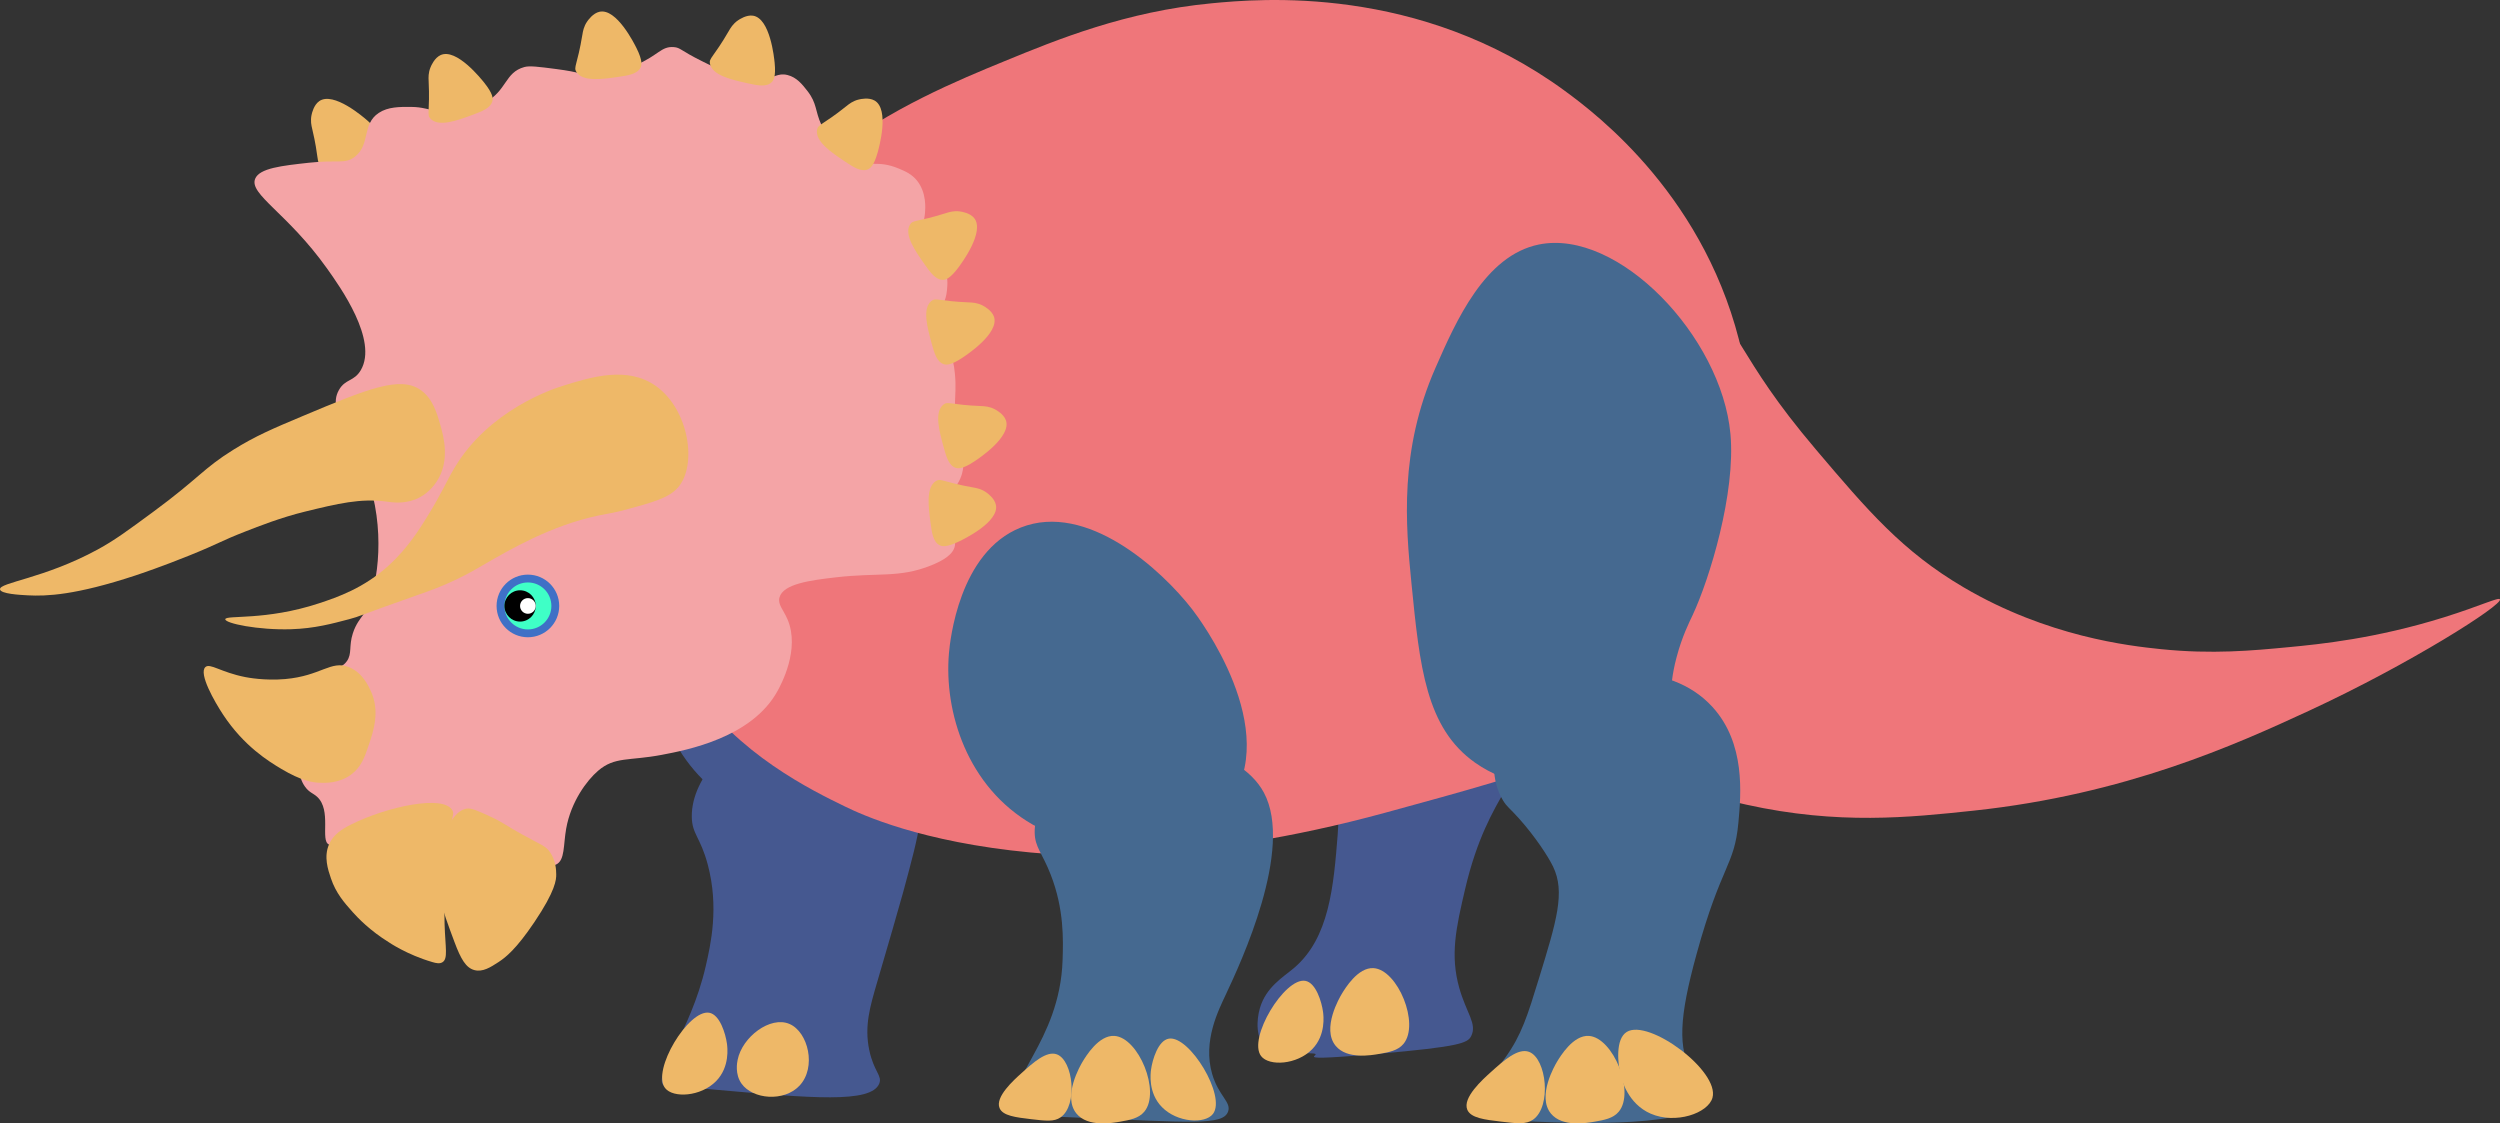 <?xml version="1.0" encoding="UTF-8"?>
<svg id="Calque_2" data-name="Calque 2" xmlns="http://www.w3.org/2000/svg" viewBox="0 0 1254.04 563.52">
  <rect x="0" y="0" width="1254.04" height="563.52" fill="#333333" stroke="none"/>
  <defs>
    <style>
      .cls-1 {
        fill: #fff;
      }

      .cls-2 {
        fill: #455890;
      }

      .cls-3 {
        fill: #f4a4a6;
      }

      .cls-4 {
        fill: #3f70c6;
      }

      .cls-5 {
        fill: #eeb868;
      }

      .cls-6 {
        fill: #3fffc6;
      }

      .cls-7 {
        fill: #456990;
      }

      .cls-8 {
        fill: #ef767a;
      }
    </style>
  </defs>
  <g id="Calque_1-2" data-name="Calque 1">
    <path class="cls-2" d="m697.01,122.63c-27.19,5.46-41.71,38.54-52,62-18.16,41.39-14.94,78.44-12,108,4.15,41.79,7.21,72.55,32,90,16.43,11.56,39.66,15.35,60,9,5.34-1.67,28.89-9.02,36-28,3.74-9.98.18-15.86,5-34,2.77-10.44,6.32-17.43,8-21,8.58-18.28,21.73-61.42,19-91-4.51-48.85-56.24-102.98-96-95Z"/>
    <g>
      <path class="cls-2" d="m392.01,361.63c-24.14,6.05-45.22,27.9-45,48,.1,8.89,4.28,10.1,8,24,5.75,21.5,1.49,40.13-1,51-7.74,33.84-26.75,54.94-21,60,1.15,1.01,2.04.27,14,1,5.27.32,7.87.63,12,1,48.18,4.26,77.81,6.88,82-3,1.73-4.08-2.72-5.95-5-17-2.47-11.99.36-21.54,4-34,5.59-19.12,11-37.62,13-45,8.37-30.87,12.56-46.31,6-60-9.96-20.78-40.81-32.56-67-26Z"/>
      <path class="cls-5" d="m355.71,508c5.41.9,8.27,10.62,8.94,15.54.23,1.74,1.57,11.61-5.44,18.77-7.67,7.85-21.62,8.64-25.62,3.45-6.81-8.83,11.78-39.48,22.12-37.76Z"/>
      <path class="cls-5" d="m396.01,513.63c-9.64-4.14-23.71,6.54-26,18-.26,1.3-1.45,7.22,2,12,5.64,7.84,21.23,9.19,29,1,8.69-9.17,4.43-26.96-5-31Z"/>
    </g>
    <g>
      <path class="cls-2" d="m702.01,337.63c-3.93.72-18.87,3.45-28,16-11.56,15.88-.1,28.64-3,65-2.05,25.78-4.13,51.93-22,67-5.42,4.57-13.9,9.49-17,20-1.77,6.01-2.19,15.23,3,20,4.01,3.68,9.78,3.25,14,3,29.19-1.75-16.21,5.1,42,0,41.55-3.64,45.24-5.42,47-9,3-6.09-2.46-11.5-6-24-4.68-16.54-1.65-30.2,3-50,11.65-49.67,32.58-56.26,27-76-5.76-20.38-34.65-36.64-60-32Z"/>
      <path class="cls-5" d="m689.01,485.63c-7.87-.51-14.33,10.23-16,13-1,1.67-10.19,17.33-3,26,5.69,6.86,17.81,4.73,22,4,4.65-.82,9.19-1.61,12-5,8.3-10-2.88-37.22-15-38Z"/>
      <path class="cls-5" d="m654.71,492c5.41.9,8.27,10.62,8.94,15.54.23,1.74,1.57,11.61-5.44,18.77-7.67,7.85-21.62,8.64-25.62,3.45-6.81-8.83,11.78-39.48,22.12-37.76Z"/>
    </g>
    <path class="cls-2" d="m363.01,254.63c-30.97,12.29-35.48,56.98-36,63-2.55,29.39,9.09,67.12,42,86,30.3,17.38,77.19,17.95,98-10,27.83-37.38-14.76-93.82-18-98-15.44-19.92-52.88-54.14-86-41Z"/>
    <path class="cls-8" d="m740.01,100.63c-46.36,11.8-74.92,69.13-74,116,1.22,62.18,54.23,102.65,94,133,20.55,15.68,60.11,41.63,116,54,46.16,10.22,81.93,6.41,114,3,76.21-8.11,131.59-33.16,168-50,50.86-23.52,97.43-53.16,96-56-.62-1.23-9.82,3.32-28,9-34.23,10.69-62.18,13.5-78,15-18.07,1.72-38.26,3.63-64,1-16.12-1.65-56.83-6.23-99-31-30.76-18.07-48.17-38.57-74-69-41.06-48.37-36-60.08-65-85-16.17-13.89-60.14-51.67-106-40Z"/>
    <path class="cls-8" d="m608.01,1.63c-43.26,4.06-77.91,18.29-104,29-22.72,9.33-58.32,23.94-87,47-74.03,59.52-119.62,189.48-70,266,22.35,34.47,60.82,53.14,77,61,7.98,3.87,37.88,17.81,93,23,16.95,1.6,80.8,6.56,178-20,80.35-21.96,120.52-32.94,148-66,50.09-60.27,35.82-142.05,31-164-17.12-78-72.89-120.2-89-132C711.67-8.11,631.08-.54,608.01,1.63Z"/>
    <path class="cls-7" d="m512.01,264.63c-30.97,12.29-35.48,56.98-36,63-2.55,29.39,9.09,67.12,42,86,30.3,17.38,77.19,17.95,98-10,27.83-37.38-14.76-93.82-18-98-15.44-19.92-52.88-54.14-86-41Z"/>
    <g>
      <path class="cls-5" d="m160.12,50.75c-2.74,1.92-3.64,6-3.82,6.81-.67,3.05-.07,5.51.3,7.06,3.56,15.07,2,16.8,4.46,18.5,4.88,3.37,13.43-1.72,20.28-5.81,4.41-2.63,8.37-5.06,8.55-8.71.06-1.24-.27-3.5-5.58-8.12-1.85-1.61-17-14.78-24.19-9.73Z"/>
      <path class="cls-3" d="m165.01,423.63c-4.57-1.92,1.54-17.2-6-24-1.98-1.79-3.87-2.05-6-5-2.1-2.9-2.75-6.09-3-9-.24-2.86-3.05-40.61,15-49,3.45-1.6,6.69-1.68,9-5,2.68-3.85.87-7.42,3-14,1.51-4.68,3.9-7.44,5-9,5.86-8.3,11.32-33.69,5-60-6.95-28.92-23.8-40.97-17-53,3.2-5.67,7.6-4.16,11-10,8.69-14.94-10.32-41.63-17-51-19.82-27.83-39.26-37.2-36-45,2.2-5.28,13.41-6.51,27-8,14.34-1.58,18.06.86,23-3,7.91-6.18,3.41-16.33,12-22,4.65-3.07,10.43-3.03,16-3,6.52.04,8.19,1.45,14,2,3.37.32,13.9.89,23-4,11.44-6.14,10.04-15.23,20-18,2.64-.73,7.09-.16,16,1,12.5,1.62,12.89,2.99,19,3,9.27,0,16.68-3.12,21-5,11.37-4.94,12.67-9.51,19-9,3.42.28,3.17,1.62,14,7,4.78,2.37,8.68,4.29,14,6,6.08,1.96,9.88,3.18,15,3,7.54-.26,8.98-3.25,14-2,4.67,1.16,7.47,4.76,10,8,4.88,6.26,3.76,9.9,7,17,1.42,3.12,6.3,13.81,16,18,7.98,3.45,11.94-.66,23,4,3.24,1.36,6.39,2.74,9,6,4.79,5.99,4.17,13.86,4,16-.68,8.56-4.8,10.57-3,16,1.41,4.25,5.42,7.54,6,8,2.99,2.4,4.29,1.96,6,4,2.74,3.26,2.3,7.86,2,11-.59,6.17-2.67,6.64-4,14-.86,4.74-1.39,7.72,0,11,1.56,3.66,3.84,3.73,6,8,.72,1.42,1.49,3.44,2,9,.6,6.54.1,10.04,0,15-.23,12.16,2.23,19.66,1,20-1.14.31-4.06-5.96-4-6,.09-.05,8.58,9.42,7,19-.34,2.03-1.52,6.45-5,10-3.37,3.43-6.18,3.28-7,6-.72,2.4,1.04,3.94,4,10,2.97,6.09,4.46,9.13,4,12-.7,4.38-5.66,7.46-12,10-16.06,6.43-26.29,3.46-48,6-12.34,1.44-26.08,3.19-28,10-1,3.57,1.91,6.14,4,11,6.48,15.08-3.3,32.9-5,36-12.85,23.42-45.48,29.62-58,32-16.57,3.15-23.59.78-32,8-5.66,4.86-13.59,15.48-16,29-1.48,8.27-.58,15.88-5,18-1.53.73-2.51.24-8-1-14.4-3.24-16.64-1.84-20-5-3.45-3.25-1.93-5.53-6-9-.9-.76-5.19-4.25-11-4-5.54.23-9.38,3.72-13,7-4.03,3.65-8,9-8,9h0c5.02.91-10.16-1.4-15-3-7.02-2.32-6.89-4.17-14-6-3.31-.85-6.26-1.58-10-1-5.69.89-6.98,3.85-9,3Z"/>
      <path class="cls-5" d="m211.01,195.63c6.12,4.3,8.24,11.79,10,18,1.38,4.89,4.98,17.58-2,28-.96,1.43-4.55,6.63-11,9-5.95,2.18-11.22,1.38-14,1-13.12-1.81-24.71,1.02-41,5-11.97,2.92-23.11,7.31-30,10-12.65,4.94-12.85,5.88-28,12-13.62,5.5-24.23,9.08-27,10-30.23,9.98-44.77,10.49-54,10-3.96-.21-13.72-.72-14-3-.44-3.49,22.1-5.36,49-20,8.44-4.59,14.96-9.4,28-19,22.77-16.77,24.92-21.62,40-31,11.36-7.06,19.87-10.64,35-17,32.33-13.59,48.7-20.24,59-13Z"/>
      <path class="cls-5" d="m282.01,193.63c-4.5,1.41-36.71,11.95-54,41-4.36,7.32-6.19,12.39-14,25-3.43,5.54-9.5,15.35-19,24-12.55,11.43-25.68,15.92-35,19-26.74,8.84-46.9,5.73-47,8-.09,2.06,16.52,5.51,33,5,11.77-.36,20.67-2.8,29-5,6.18-1.63,3.43-1.26,34-12,6.42-2.26,12.25-4.28,20-8,6.11-2.93,10.23-5.39,13-7,14.32-8.3,34.45-19.98,58-25,5.17-1.1,7.7-1.29,14-3,13.28-3.61,21.42-5.83,26-11,9.95-11.23,5.59-39.22-11-51-14.36-10.19-32.59-4.5-47,0Z"/>
      <path class="cls-5" d="m103.01,334.63c2.31-2.16,7.59,2.54,20,5,1.14.23,9.82,1.89,20,1,18.01-1.57,22.97-9.58,32-6,6.67,2.64,9.74,9.28,11,12,4.68,10.12,1.35,20.03-1,27-2.03,6.02-3.77,11.2-9,15-6.11,4.44-13.05,4.13-16,4-3.16-.14-8.76-.88-19-7-6.24-3.73-18.6-11.31-29-27-4.38-6.61-12.47-20.76-9-24Z"/>
      <path class="cls-5" d="m165.01,423.63c-2.66,6.22-.48,12.64,1,17,2.52,7.42,6.61,12.08,11,17,2.41,2.69,8.51,9.14,18,15,0,0,9.05,6.26,22,10,1.66.48,3.54.96,5,0,2.77-1.82,1.39-7.12,1-19-.15-4.56-.08-7.88,0-12,.16-7.99.67-14.37,1-19,.26-3.71.49-6.83,1-11,1.51-12.3,2.99-13.01,2-15-4.15-8.32-33.12-1.97-51,7-4.32,2.17-8.82,4.9-11,10Z"/>
      <path class="cls-5" d="m234.01,405.63c2.39-.43,5.59,1.05,12,4,6.56,3.02,7.36,4.22,16,9,9.51,5.27,11.67,5.55,14,9,2.84,4.21,2.97,8.75,3,11,.04,2.54-.27,8.08-11,24-9.05,13.42-14.28,17.57-18,20-3.97,2.59-7.88,5.07-12,4-4.27-1.11-6.84-5.53-10-14-6.6-17.67-10.41-27.89-8-42,.66-3.88,4.39-23.26,14-25Z"/>
      <path class="cls-5" d="m221.01,27.63c-3.04,1.39-4.68,5.24-5,6-1.22,2.87-1.08,5.4-1,7,.74,15.47-1.11,16.88,1,19,4.18,4.21,13.51.76,21-2,4.81-1.78,9.16-3.45,10-7,.29-1.21.37-3.49-4-9-1.53-1.92-14.01-17.64-22-14Z"/>
      <path class="cls-5" d="m300.72,5.9c-3.27.72-5.67,4.15-6.14,4.82-1.79,2.55-2.18,5.06-2.44,6.64-2.51,15.29-4.61,16.28-2.99,18.79,3.21,4.99,13.06,3.57,20.95,2.43,5.08-.73,9.68-1.46,11.24-4.76.53-1.12,1.09-3.34-2.03-9.64-1.09-2.19-10.01-20.17-18.59-18.28Z"/>
      <path class="cls-5" d="m377.67,7.86c-3.31-.48-6.77,1.87-7.45,2.33-2.58,1.75-3.83,3.96-4.63,5.34-7.76,13.4-10.08,13.58-9.46,16.51,1.23,5.8,10.94,7.96,18.73,9.7,5.01,1.12,9.56,2.07,12.2-.46.89-.86,2.21-2.73,1.52-9.73-.25-2.45-2.22-22.42-10.91-23.69Z"/>
      <path class="cls-5" d="m438.67,50.41c-2.91-1.65-6.98-.71-7.79-.52-3.04.7-5.01,2.3-6.25,3.3-12.09,9.69-14.31,9.02-14.79,11.97-.95,5.85,7.32,11.39,13.95,15.82,4.27,2.85,8.17,5.39,11.54,3.98,1.14-.48,3.05-1.75,4.93-8.52.66-2.37,6.06-21.71-1.59-26.03Z"/>
      <path class="cls-5" d="m488.64,109.37c-2.12-2.59-6.26-3.18-7.08-3.3-3.09-.44-5.5.34-7.02.82-14.77,4.67-16.6,3.24-18.11,5.82-3,5.12,2.72,13.26,7.3,19.79,2.95,4.2,5.67,7.97,9.32,7.88,1.24-.03,3.47-.53,7.68-6.17,1.46-1.96,13.47-18.04,7.91-24.84Z"/>
      <path class="cls-5" d="m498.57,158.81c-1.12-3.15-4.81-5.12-5.54-5.51-2.75-1.46-5.29-1.54-6.89-1.61-15.48-.62-16.72-2.58-19.01-.67-4.56,3.8-1.94,13.4.16,21.09,1.35,4.95,2.63,9.42,6.1,10.57,1.18.39,3.45.68,9.32-3.2,2.03-1.33,18.79-12.39,15.86-20.67Z"/>
      <path class="cls-5" d="m504.57,210.81c-1.12-3.15-4.81-5.12-5.54-5.51-2.75-1.46-5.29-1.54-6.89-1.61-15.48-.62-16.72-2.58-19.01-.67-4.56,3.8-1.94,13.4.16,21.09,1.35,4.95,2.63,9.42,6.1,10.57,1.18.39,3.45.68,9.32-3.2,2.03-1.33,18.79-12.39,15.86-20.67Z"/>
      <path class="cls-5" d="m499.56,253.25c-.68-3.27-4.07-5.72-4.75-6.2-2.53-1.82-5.03-2.24-6.61-2.52-15.25-2.7-16.22-4.81-18.75-3.23-5.03,3.15-3.73,13.01-2.69,20.92.67,5.09,1.34,9.69,4.62,11.3,1.11.55,3.32,1.14,9.66-1.91,2.21-1.06,20.3-9.76,18.52-18.36Z"/>
    </g>
    <g>
      <path class="cls-7" d="m548.01,380.63c-11.9,6.18-29.27,20.55-29,37,.12,7.4,3.72,10.08,8,21,6.82,17.42,6.33,32.77,6,43-1.34,41.5-30.71,61.4-22,74,2.78,4.02,7.18,4.05,30,5,56.93,2.38,72.41,3.99,75-3,1.79-4.83-4.78-7.81-8-19-4.74-16.49,3.22-31.92,7-40,7.33-15.64,34.09-72.77,19-101-12.62-23.61-57.17-31.97-86-17Z"/>
      <path class="cls-5" d="m559.01,519.63c-7.87-.51-14.33,10.23-16,13-1,1.67-10.19,17.33-3,26,5.69,6.86,17.81,4.73,22,4,4.65-.82,9.19-1.61,12-5,8.3-10-2.88-37.22-15-38Z"/>
      <path class="cls-5" d="m530.17,528.89c-5.16-1.94-11.9,4.12-17.64,9.29-4.13,3.71-13.43,12.07-11.14,17.64,1.59,3.89,8.11,4.66,15.79,5.57,7.45.88,11.58,1.37,14.86-.93,8.74-6.13,6.28-28.5-1.87-31.57Z"/>
      <path class="cls-5" d="m586.32,521c-5.41.9-8.27,10.62-8.94,15.54-.23,1.74-1.57,11.61,5.44,18.77,7.67,7.85,21.62,8.64,25.62,3.45,6.81-8.83-11.77-39.48-22.12-37.76Z"/>
    </g>
    <path class="cls-7" d="m772.01,122.63c-27.19,5.46-41.71,38.54-52,62-18.16,41.39-14.94,78.44-12,108,4.15,41.79,7.21,72.55,32,90,16.43,11.56,39.66,15.35,60,9,5.34-1.67,28.89-9.02,36-28,3.74-9.98.18-15.86,5-34,2.77-10.44,6.32-17.43,8-21,8.58-18.28,21.73-61.42,19-91-4.51-48.85-56.24-102.98-96-95Z"/>
    <g>
      <path class="cls-7" d="m793.01,339.63c-7.72,1.87-33.07,8.01-41,29-3.41,9.02-4.33,22.72,2,33,2,3.25,3.1,3.52,8,9,8.08,9.05,14.51,18.87,17,24,6.24,12.85,1.83,27.24-7,56-5.8,18.91-8.76,28.55-17,40-9.64,13.4-18.7,18.41-17,24,1.54,5.06,10.87,7.14,32,8,18.82.76,83.24,3.38,86-12,.68-3.8-3.01-5.3-7-12-7.56-12.71-6.72-28.25,2-60,12.4-45.17,18.97-43.92,21-66,1.31-14.26,3.65-39.73-13-58-22.66-24.87-61.89-15.99-66-15Z"/>
      <path class="cls-5" d="m797.01,519.63c-7.87-.51-14.33,10.23-16,13-1,1.67-10.19,17.33-3,26,5.69,6.86,17.81,4.73,22,4,4.65-.82,9.19-1.61,12-5,8.3-10-2.88-37.22-15-38Z"/>
      <path class="cls-5" d="m767.01,527.63c-5.56-2.09-12.82,4.44-19,10-4.45,4-14.46,13-12,19,1.72,4.19,8.74,5.02,17,6,8.02.95,12.47,1.48,16-1,9.42-6.61,6.77-30.7-2-34Z"/>
      <path class="cls-5" d="m816.01,517.63c-5.79,3.56-4.54,16.04-3,22,.54,2.11,3.62,14.05,15,19,12.46,5.42,28.83-.18,31-8,3.69-13.31-31.94-39.81-43-33Z"/>
    </g>
    <g>
      <circle class="cls-4" cx="264.8" cy="303.95" r="15.71"/>
      <circle class="cls-6" cx="264.8" cy="303.95" r="11.78"/>
      <circle cx="260.88" cy="303.95" r="7.85"/>
      <circle class="cls-1" cx="264.8" cy="303.95" r="3.93"/>
    </g>
  </g>
</svg>